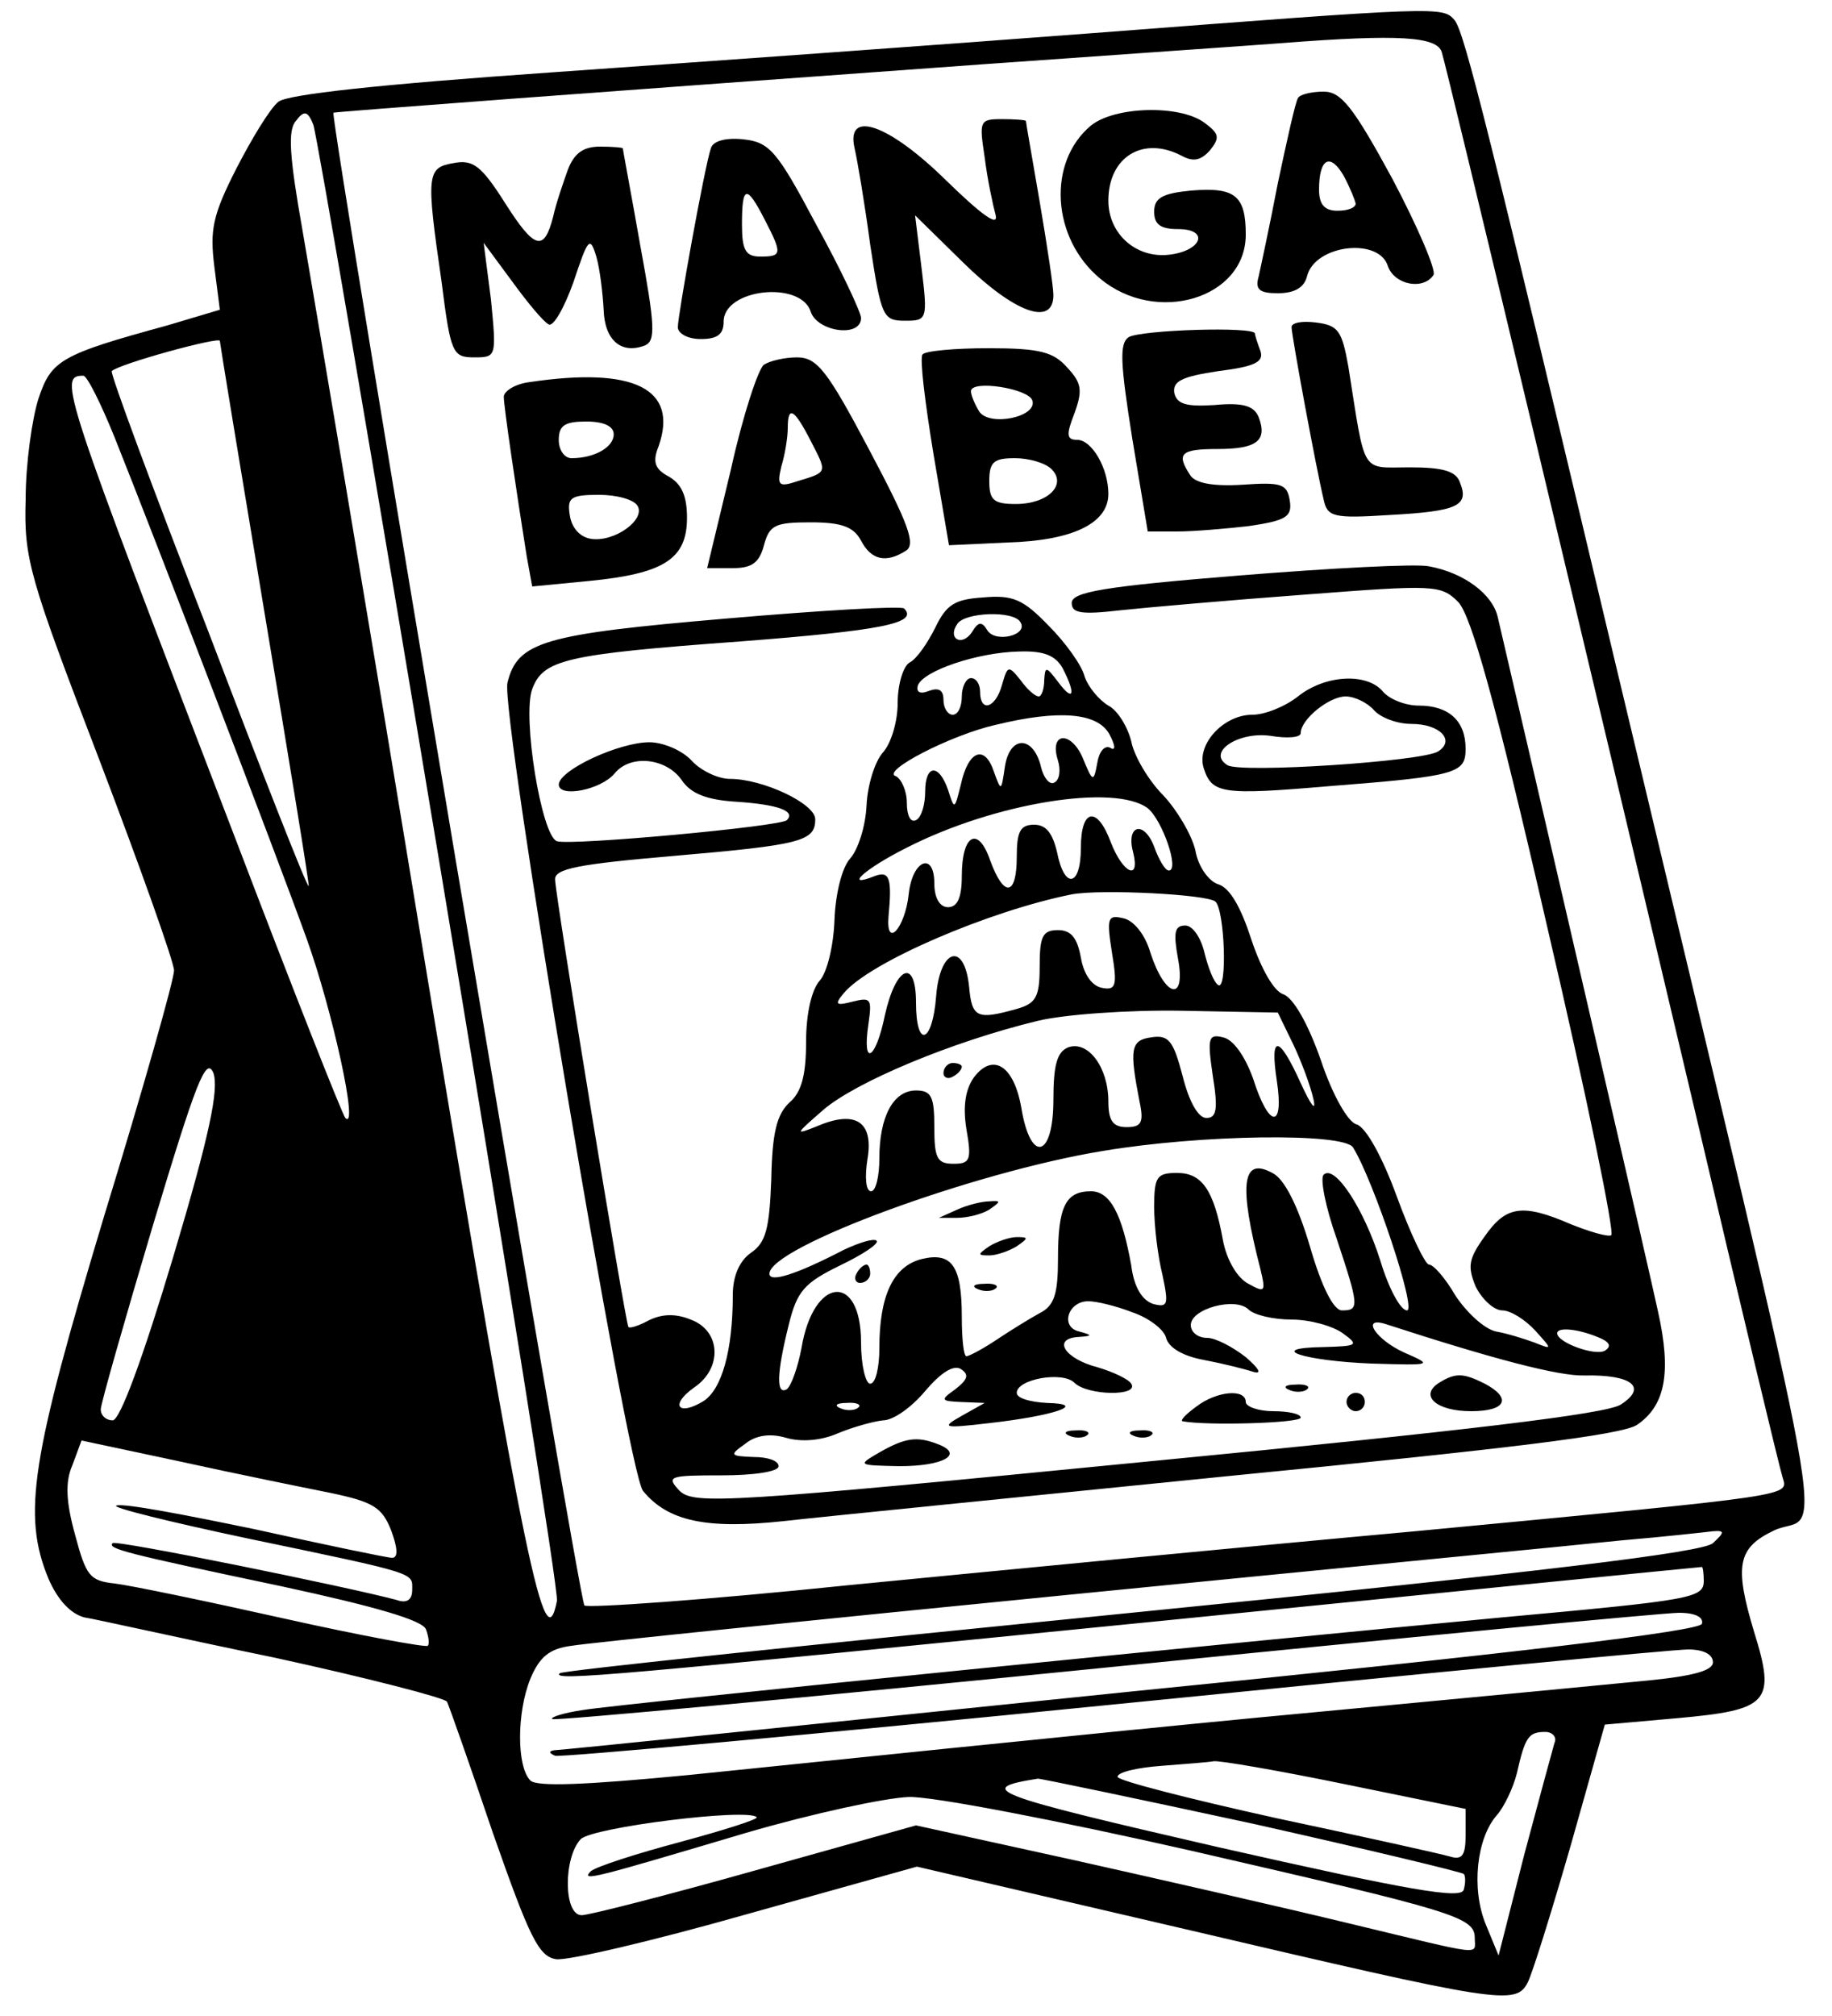<?xml version="1.0" standalone="no"?>
<!DOCTYPE svg PUBLIC "-//W3C//DTD SVG 20010904//EN"
 "http://www.w3.org/TR/2001/REC-SVG-20010904/DTD/svg10.dtd">
<svg version="1.0" xmlns="http://www.w3.org/2000/svg"
 width="200pt" height="220pt" viewBox="0 0 200 220"
 preserveAspectRatio="xMidYMid meet">

<g transform="translate(0,220) scale(0.1,-0.1)"
fill="#000000" stroke="none">
<path d="M1195 2164 c-170 -13 -437 -32 -593 -43 -187 -13 -288 -24 -298 -32
-9 -7 -29 -40 -46 -73 -26 -51 -29 -67 -24 -107 l6 -47 -57 -17 c-117 -32
-127 -38 -141 -80 -7 -22 -14 -71 -14 -110 -2 -65 4 -85 80 -283 45 -118 82
-222 82 -231 0 -10 -34 -130 -76 -267 -80 -266 -90 -327 -61 -397 10 -23 24
-38 39 -42 13 -2 106 -23 208 -44 101 -22 186 -44 188 -48 2 -4 25 -69 50
-143 40 -114 50 -135 69 -138 12 -2 106 20 208 49 l186 52 292 -68 c346 -81
362 -84 375 -58 5 10 26 77 47 150 l37 131 79 7 c100 9 108 17 84 94 -22 73
-18 92 22 111 52 24 72 -83 -172 940 -140 589 -166 694 -177 708 -13 15 -15
15 -393 -14z m379 -21 c7 -23 159 -659 277 -1158 49 -209 92 -388 95 -397 6
-21 20 -19 -401 -59 -187 -17 -466 -44 -620 -59 -154 -16 -283 -25 -287 -22
-6 6 -278 1624 -274 1629 1 1 282 22 711 53 154 11 300 21 325 23 128 10 169
7 174 -10z m-1094 -886 c72 -433 130 -795 128 -804 -13 -67 -34 33 -142 684
-64 390 -126 755 -136 813 -14 79 -16 108 -7 118 9 12 13 11 19 -4 4 -11 66
-374 138 -807z m-240 571 c0 -2 22 -136 49 -298 27 -162 49 -296 48 -297 -2
-1 -51 124 -110 279 -60 154 -107 281 -105 283 8 8 118 38 118 33z m-115 -105
c44 -110 175 -451 210 -548 28 -78 57 -210 42 -195 -3 3 -58 142 -122 310
-187 487 -192 500 -164 500 4 0 19 -30 34 -67z m64 -895 c-33 -110 -58 -178
-66 -178 -7 0 -13 5 -13 12 0 6 26 97 57 201 47 156 58 185 66 166 6 -18 -4
-67 -44 -201z m171 -257 c48 -10 57 -16 67 -41 7 -19 8 -30 1 -30 -5 0 -72 14
-149 31 -77 16 -145 29 -152 26 -6 -2 59 -18 144 -36 187 -39 179 -37 179 -56
0 -11 -6 -15 -17 -11 -52 14 -307 66 -310 62 -6 -6 13 -11 184 -47 102 -22
154 -37 158 -47 3 -8 4 -16 2 -18 -2 -2 -73 11 -158 30 -85 19 -167 36 -184
38 -27 3 -31 8 -43 53 -10 36 -11 58 -3 76 l10 27 108 -23 c59 -13 133 -28
163 -34z m1510 -55 c-11 -10 -183 -31 -635 -76 -341 -34 -622 -63 -624 -66 -9
-9 61 -2 645 56 329 33 600 60 602 60 1 0 2 -7 2 -15 0 -19 -12 -21 -220 -40
-267 -25 -960 -94 -1003 -101 -21 -3 -37 -8 -34 -10 2 -2 273 23 602 56 329
33 612 60 628 60 18 0 27 -5 25 -12 -3 -8 -202 -32 -624 -74 -340 -35 -623
-64 -629 -64 -6 -1 -6 -3 1 -6 5 -2 280 23 610 56 329 33 611 60 627 60 16 0
27 -5 27 -14 0 -9 -21 -15 -72 -20 -40 -4 -167 -16 -283 -27 -194 -18 -315
-30 -763 -76 -114 -11 -166 -13 -173 -6 -15 15 -15 74 0 111 10 24 21 33 45
36 17 3 263 28 546 56 283 28 553 54 600 59 47 4 92 9 100 10 13 1 13 -1 0
-13z m-173 -218 c-2 -7 -17 -62 -33 -122 l-28 -110 -14 34 c-16 39 -10 94 12
119 8 9 18 30 22 46 9 40 13 45 31 45 8 0 13 -6 10 -12z m-229 -45 l132 -27 0
-29 c0 -22 -4 -27 -17 -23 -10 3 -96 22 -190 42 -95 21 -173 41 -173 45 0 5
21 10 48 12 26 2 52 4 57 5 6 1 70 -10 143 -25z m-101 -43 c125 -28 229 -53
231 -55 2 -2 2 -10 0 -17 -2 -11 -59 -1 -267 46 -252 58 -267 64 -198 75 4 0
109 -22 234 -49z m-65 -30 c287 -66 308 -72 308 -95 0 -19 13 -20 -137 16 -70
17 -206 48 -300 69 l-173 38 -175 -49 c-96 -27 -182 -49 -190 -49 -20 0 -20
63 -1 83 13 13 182 34 192 24 3 -2 -35 -14 -83 -27 -49 -13 -92 -27 -98 -32
-12 -12 5 -7 170 42 72 21 151 38 177 39 25 1 165 -26 310 -59z"/>
<path d="M1417 2093 c-3 -5 -12 -46 -22 -93 -9 -47 -19 -93 -21 -102 -4 -14 1
-18 21 -18 18 0 29 6 32 19 9 34 78 42 88 11 7 -21 39 -27 50 -10 3 5 -17 52
-45 105 -43 79 -56 95 -75 95 -13 0 -26 -3 -28 -7z m63 -115 c0 -5 -9 -8 -20
-8 -14 0 -20 7 -20 23 0 34 12 41 27 15 7 -13 12 -26 13 -30z"/>
<path d="M1191 2063 c-48 -40 -43 -123 10 -167 61 -51 159 -22 159 48 0 43
-12 52 -60 48 -31 -3 -40 -8 -40 -23 0 -14 7 -19 26 -19 35 0 26 -24 -10 -28
-36 -4 -66 23 -66 59 0 48 38 71 80 49 13 -7 21 -5 31 6 11 14 10 18 -6 30
-27 20 -98 18 -124 -3z"/>
<path d="M1075 2028 c3 -24 9 -52 12 -63 3 -13 -16 1 -54 38 -63 62 -110 78
-100 35 3 -13 11 -60 17 -105 12 -79 14 -83 38 -83 24 0 25 1 18 58 l-7 57 53
-52 c55 -54 98 -70 98 -35 0 9 -7 55 -15 102 -8 47 -15 86 -15 88 0 1 -12 2
-26 2 -25 0 -25 -2 -19 -42z"/>
<path d="M776 2038 c-7 -21 -36 -182 -36 -195 0 -7 11 -13 25 -13 18 0 25 5
25 19 0 36 84 45 95 11 7 -22 55 -29 55 -7 0 6 -22 53 -49 102 -43 81 -51 90
-80 93 -19 2 -33 -2 -35 -10z m59 -78 c19 -37 19 -40 -5 -40 -16 0 -20 7 -20
35 0 43 5 44 25 5z"/>
<path d="M620 2015 c-5 -14 -13 -37 -16 -51 -10 -39 -20 -37 -53 15 -26 41
-35 47 -56 43 -29 -5 -30 -12 -13 -129 10 -79 12 -83 36 -83 24 0 24 1 18 63
l-8 62 31 -42 c16 -22 34 -44 40 -47 5 -3 17 18 27 46 16 48 18 51 25 28 4
-14 7 -40 8 -58 1 -33 19 -49 45 -39 12 5 11 22 -5 109 -10 57 -19 104 -19
106 0 1 -11 2 -25 2 -18 0 -28 -7 -35 -25z"/>
<path d="M1410 1843 c0 -9 27 -155 35 -188 4 -19 10 -21 72 -17 74 4 87 10 77
35 -4 13 -19 17 -55 17 -54 0 -48 -10 -67 110 -7 39 -11 45 -35 48 -15 2 -27
0 -27 -5z"/>
<path d="M1232 1832 c-10 -7 -9 -28 4 -110 l17 -102 32 0 c18 0 53 3 79 6 40
6 47 10 44 28 -3 18 -9 20 -52 17 -33 -2 -52 2 -57 11 -15 23 -10 28 30 28 43
0 55 9 45 35 -5 12 -17 16 -48 13 -31 -2 -41 1 -44 13 -2 13 8 18 48 24 40 5
50 10 46 22 -3 8 -6 17 -6 19 0 8 -125 4 -138 -4z"/>
<path d="M1007 1813 c-3 -5 3 -53 12 -108 l17 -100 64 3 c71 2 110 21 110 53
0 28 -18 59 -34 59 -12 0 -12 6 -3 29 9 25 8 33 -8 50 -15 17 -30 21 -86 21
-37 0 -70 -3 -72 -7z m120 -50 c6 -18 -47 -29 -58 -12 -5 8 -9 18 -9 22 0 13
63 3 67 -10z m21 -75 c17 -17 -4 -38 -39 -38 -24 0 -29 4 -29 25 0 21 5 25 28
25 15 0 33 -5 40 -12z"/>
<path d="M834 1802 c-6 -4 -23 -55 -36 -114 l-26 -108 28 0 c21 0 29 6 34 25
6 22 12 25 51 25 34 0 47 -5 55 -20 11 -21 27 -25 49 -11 11 7 3 29 -40 110
-46 87 -57 101 -79 101 -14 0 -30 -4 -36 -8z m51 -83 c18 -35 19 -34 -14 -44
-21 -7 -23 -5 -18 16 4 13 7 32 7 42 0 25 7 21 25 -14z"/>
<path d="M578 1783 c-16 -2 -28 -10 -28 -16 0 -11 14 -105 25 -174 l6 -33 62
6 c82 8 107 24 107 69 0 24 -6 37 -20 45 -15 8 -18 16 -11 33 22 63 -27 87
-141 70z m92 -57 c0 -14 -21 -26 -46 -26 -8 0 -14 9 -14 20 0 16 7 20 30 20
19 0 30 -5 30 -14z m26 -78 c9 -15 -25 -40 -51 -36 -12 2 -21 12 -23 26 -3 19
1 22 32 22 19 0 38 -5 42 -12z"/>
<path d="M1353 1572 c-148 -12 -183 -18 -183 -30 0 -11 10 -13 53 -8 28 3 119
11 200 17 143 11 150 11 169 -8 14 -15 40 -106 97 -354 43 -184 74 -335 70
-337 -4 -2 -24 4 -44 12 -53 23 -71 20 -94 -13 -18 -25 -19 -33 -10 -55 7 -14
20 -26 29 -26 9 0 25 -10 36 -22 19 -21 19 -21 -1 -13 -11 4 -30 10 -42 12
-13 3 -32 21 -44 39 -11 19 -24 34 -29 34 -4 0 -20 33 -35 74 -16 44 -34 76
-44 79 -9 2 -26 31 -39 70 -14 40 -30 68 -41 72 -10 3 -24 27 -35 60 -11 34
-23 56 -36 60 -10 3 -22 19 -25 37 -4 17 -20 44 -35 60 -16 16 -32 43 -35 59
-4 16 -15 34 -25 39 -10 6 -22 20 -26 32 -3 12 -21 37 -39 55 -28 29 -39 34
-72 31 -31 -2 -40 -8 -52 -33 -8 -16 -20 -34 -28 -38 -7 -4 -13 -24 -13 -44 0
-20 -7 -44 -16 -54 -9 -10 -17 -36 -18 -58 -1 -22 -9 -48 -18 -58 -9 -10 -16
-39 -17 -67 -1 -28 -8 -57 -16 -66 -9 -10 -15 -36 -15 -67 0 -36 -5 -55 -18
-66 -14 -13 -19 -33 -20 -84 -2 -54 -6 -69 -22 -80 -13 -9 -20 -26 -20 -46 0
-61 -12 -103 -32 -116 -28 -17 -37 -4 -10 15 31 21 29 62 -4 74 -17 7 -32 6
-46 -1 -11 -6 -21 -9 -22 -7 -3 3 -79 465 -80 488 -1 12 25 17 130 26 139 12
154 16 154 40 0 17 -57 44 -93 44 -13 0 -32 9 -42 20 -10 11 -31 20 -46 20
-33 0 -98 -30 -99 -46 0 -15 46 -6 61 12 17 21 56 17 73 -7 10 -15 27 -22 61
-24 44 -3 64 -10 54 -20 -7 -7 -236 -28 -251 -23 -17 6 -38 136 -27 166 12 32
35 38 227 52 155 12 195 20 179 36 -3 3 -90 -2 -194 -11 -199 -17 -228 -25
-239 -70 -8 -32 131 -862 148 -882 27 -33 69 -42 153 -33 44 5 266 27 494 50
296 29 421 44 438 55 31 21 38 57 23 124 -9 42 -106 462 -175 758 -6 25 -37
48 -75 55 -14 3 -107 -2 -207 -10z m-239 -51 c9 -14 -27 -23 -36 -9 -6 10 -10
10 -17 -2 -11 -16 -27 -7 -16 9 8 13 62 15 69 2z m46 -50 c15 -29 12 -38 -5
-15 -13 17 -14 17 -15 2 0 -10 -3 -18 -6 -18 -4 0 -13 8 -20 18 -13 16 -14 16
-20 -5 -7 -26 -24 -31 -24 -8 0 8 -4 15 -10 15 -5 0 -10 -9 -10 -20 0 -11 -4
-20 -10 -20 -5 0 -10 7 -10 16 0 11 -5 14 -16 10 -10 -4 -14 -1 -12 6 6 16 65
36 110 37 27 1 40 -4 48 -18z m51 -72 c7 -13 7 -19 1 -15 -6 3 -12 -4 -14 -16
-4 -22 -5 -22 -16 5 -13 30 -37 28 -27 -3 3 -10 2 -21 -4 -24 -5 -3 -12 5 -15
19 -9 33 -34 32 -39 -2 -4 -27 -4 -27 -12 -5 -10 30 -28 23 -36 -14 -7 -28 -7
-28 -14 -6 -10 29 -25 28 -25 -2 0 -14 -4 -28 -10 -31 -6 -3 -10 5 -10 19 0
13 -6 26 -12 29 -17 5 60 45 109 56 70 17 111 13 124 -10z m42 -81 c16 -13 35
-68 23 -68 -4 0 -11 12 -16 26 -11 29 -31 24 -23 -6 8 -32 -11 -23 -24 10 -15
41 -33 38 -33 -5 0 -43 -18 -46 -26 -5 -5 21 -12 30 -25 30 -15 0 -19 -7 -19
-35 0 -43 -14 -45 -29 -4 -13 38 -31 29 -31 -17 0 -24 -5 -34 -15 -34 -9 0
-15 10 -15 26 0 35 -24 26 -28 -12 -4 -37 -25 -60 -22 -24 4 42 1 50 -15 44
-35 -14 -11 8 35 31 96 49 227 70 263 43z m74 -102 c10 -10 13 -97 3 -91 -5 3
-11 19 -15 35 -4 17 -13 30 -21 30 -12 0 -13 -8 -8 -36 9 -48 -14 -43 -30 6
-6 21 -19 36 -30 38 -17 4 -18 0 -12 -38 6 -36 4 -41 -11 -38 -11 2 -20 15
-23 33 -4 22 -11 30 -25 30 -17 0 -20 -7 -20 -40 0 -33 -4 -40 -25 -46 -43
-12 -49 -10 -52 24 -5 50 -32 42 -36 -10 -4 -52 -22 -58 -22 -7 0 49 -22 40
-34 -14 -10 -49 -25 -57 -18 -10 4 28 3 30 -17 25 -19 -5 -20 -3 -10 9 28 34
159 90 249 108 32 6 149 0 157 -8z m85 -156 c9 -19 19 -46 22 -60 3 -14 -3 -6
-14 18 -24 53 -34 54 -26 2 8 -53 -9 -51 -26 3 -9 25 -22 43 -33 45 -16 4 -17
-1 -11 -42 6 -37 4 -46 -7 -46 -9 0 -19 18 -26 46 -10 38 -15 45 -34 42 -23
-3 -24 -13 -13 -70 5 -23 2 -28 -14 -28 -15 0 -20 7 -20 28 0 37 -22 67 -44
59 -12 -5 -16 -19 -16 -57 0 -64 -25 -70 -35 -9 -8 46 -31 61 -52 33 -9 -13
-12 -31 -8 -56 6 -34 4 -38 -14 -38 -18 0 -21 6 -21 40 0 33 -3 40 -20 40 -25
0 -40 -29 -40 -74 0 -20 -4 -36 -9 -36 -6 0 -7 16 -4 35 7 41 -13 54 -55 36
-25 -10 -24 -9 7 18 35 30 139 74 234 97 29 7 99 12 157 11 l105 -2 17 -35z
m65 -112 c22 -35 70 -178 59 -178 -7 0 -20 24 -29 54 -18 57 -50 106 -62 94
-4 -4 2 -35 14 -69 25 -75 25 -79 6 -79 -9 0 -22 25 -35 70 -13 44 -28 74 -41
80 -33 18 -37 -12 -13 -105 6 -25 5 -26 -13 -16 -12 6 -24 26 -28 48 -10 55
-23 73 -50 73 -22 0 -25 -4 -25 -37 0 -21 4 -54 9 -74 7 -33 6 -36 -10 -32
-12 4 -21 18 -24 42 -10 56 -23 81 -44 81 -28 0 -36 -17 -36 -74 0 -38 -4 -51
-20 -59 -11 -6 -32 -19 -47 -29 -15 -10 -30 -18 -33 -18 -3 0 -5 19 -5 43 0
56 -11 71 -44 63 -31 -8 -46 -40 -46 -97 0 -21 -4 -39 -10 -39 -5 0 -10 20
-10 45 0 77 -52 72 -65 -6 -4 -21 -11 -41 -16 -45 -12 -7 -11 18 2 70 9 37 17
46 56 65 25 12 43 24 40 27 -3 3 -19 -2 -36 -10 -52 -27 -81 -36 -81 -26 0 29
223 111 364 134 107 18 262 20 273 4z m-241 -180 c18 -6 35 -19 37 -28 3 -11
19 -20 41 -24 21 -4 45 -10 54 -13 10 -3 7 3 -8 16 -14 11 -33 21 -42 21 -10
0 -18 6 -18 14 0 18 49 31 63 17 6 -6 27 -11 47 -11 20 0 45 -7 56 -15 18 -13
16 -14 -21 -15 -65 -1 -22 -15 52 -18 67 -2 68 -2 36 12 -31 14 -48 40 -20 31
117 -38 189 -57 217 -56 52 1 69 -13 39 -32 -17 -10 -165 -28 -517 -62 -459
-45 -494 -47 -510 -32 -15 16 -12 17 46 17 35 0 62 4 62 10 0 6 -12 10 -27 10
-26 1 -27 2 -10 14 12 10 28 12 45 7 17 -5 39 -3 57 5 17 7 39 13 49 14 11 0
31 14 46 32 17 20 31 29 39 24 9 -6 8 -11 -6 -22 -17 -12 -16 -13 7 -14 l25
-1 -25 -14 c-23 -13 -21 -14 30 -8 71 8 109 21 63 22 -18 1 -33 5 -33 11 0 15
50 24 63 11 14 -14 71 -15 62 -1 -3 5 -20 13 -37 18 -35 9 -50 31 -21 33 16 1
16 2 1 6 -21 5 -12 33 10 33 9 0 30 -5 48 -12z m508 -27 c13 -5 16 -10 8 -15
-11 -6 -52 9 -52 19 0 7 22 5 44 -4z m-807 -77 c-3 -3 -12 -4 -19 -1 -8 3 -5
6 6 6 11 1 17 -2 13 -5z"/>
<path d="M1030 1029 c0 -5 5 -7 10 -4 6 3 10 8 10 11 0 2 -4 4 -10 4 -5 0 -10
-5 -10 -11z"/>
<path d="M1045 880 l-20 -9 20 0 c11 0 27 4 35 9 13 9 13 10 0 9 -8 0 -24 -4
-35 -9z"/>
<path d="M1080 840 c-13 -9 -13 -10 0 -10 8 0 22 5 30 10 13 9 13 10 0 10 -8
0 -22 -5 -30 -10z"/>
<path d="M935 810 c-3 -5 -1 -10 4 -10 6 0 11 5 11 10 0 6 -2 10 -4 10 -3 0
-8 -4 -11 -10z"/>
<path d="M1068 793 c7 -3 16 -2 19 1 4 3 -2 6 -13 5 -11 0 -14 -3 -6 -6z"/>
<path d="M1571 691 c-22 -14 -3 -31 35 -31 38 0 45 14 15 30 -24 12 -32 12
-50 1z"/>
<path d="M1408 683 c7 -3 16 -2 19 1 4 3 -2 6 -13 5 -11 0 -14 -3 -6 -6z"/>
<path d="M1306 665 c-11 -8 -18 -15 -15 -16 27 -5 129 -2 129 4 0 4 -13 7 -30
7 -16 0 -30 5 -30 10 0 15 -32 12 -54 -5z"/>
<path d="M1470 670 c0 -5 5 -10 10 -10 6 0 10 5 10 10 0 6 -4 10 -10 10 -5 0
-10 -4 -10 -10z"/>
<path d="M1168 633 c7 -3 16 -2 19 1 4 3 -2 6 -13 5 -11 0 -14 -3 -6 -6z"/>
<path d="M1238 633 c7 -3 16 -2 19 1 4 3 -2 6 -13 5 -11 0 -14 -3 -6 -6z"/>
<path d="M960 615 c-24 -14 -24 -14 22 -15 48 0 71 13 42 24 -23 9 -36 7 -64
-9z"/>
<path d="M1417 1440 c-14 -11 -36 -20 -50 -20 -31 0 -61 -32 -53 -58 9 -28 19
-30 136 -20 141 11 150 14 150 41 0 30 -18 47 -51 47 -15 0 -32 7 -39 15 -17
21 -63 19 -93 -5z m83 -15 c7 -8 25 -15 41 -15 31 0 48 -18 29 -30 -17 -11
-216 -24 -230 -15 -23 14 12 37 47 32 18 -3 33 -2 33 3 0 15 31 40 49 40 10 0
24 -7 31 -15z"/>
</g>
</svg>
